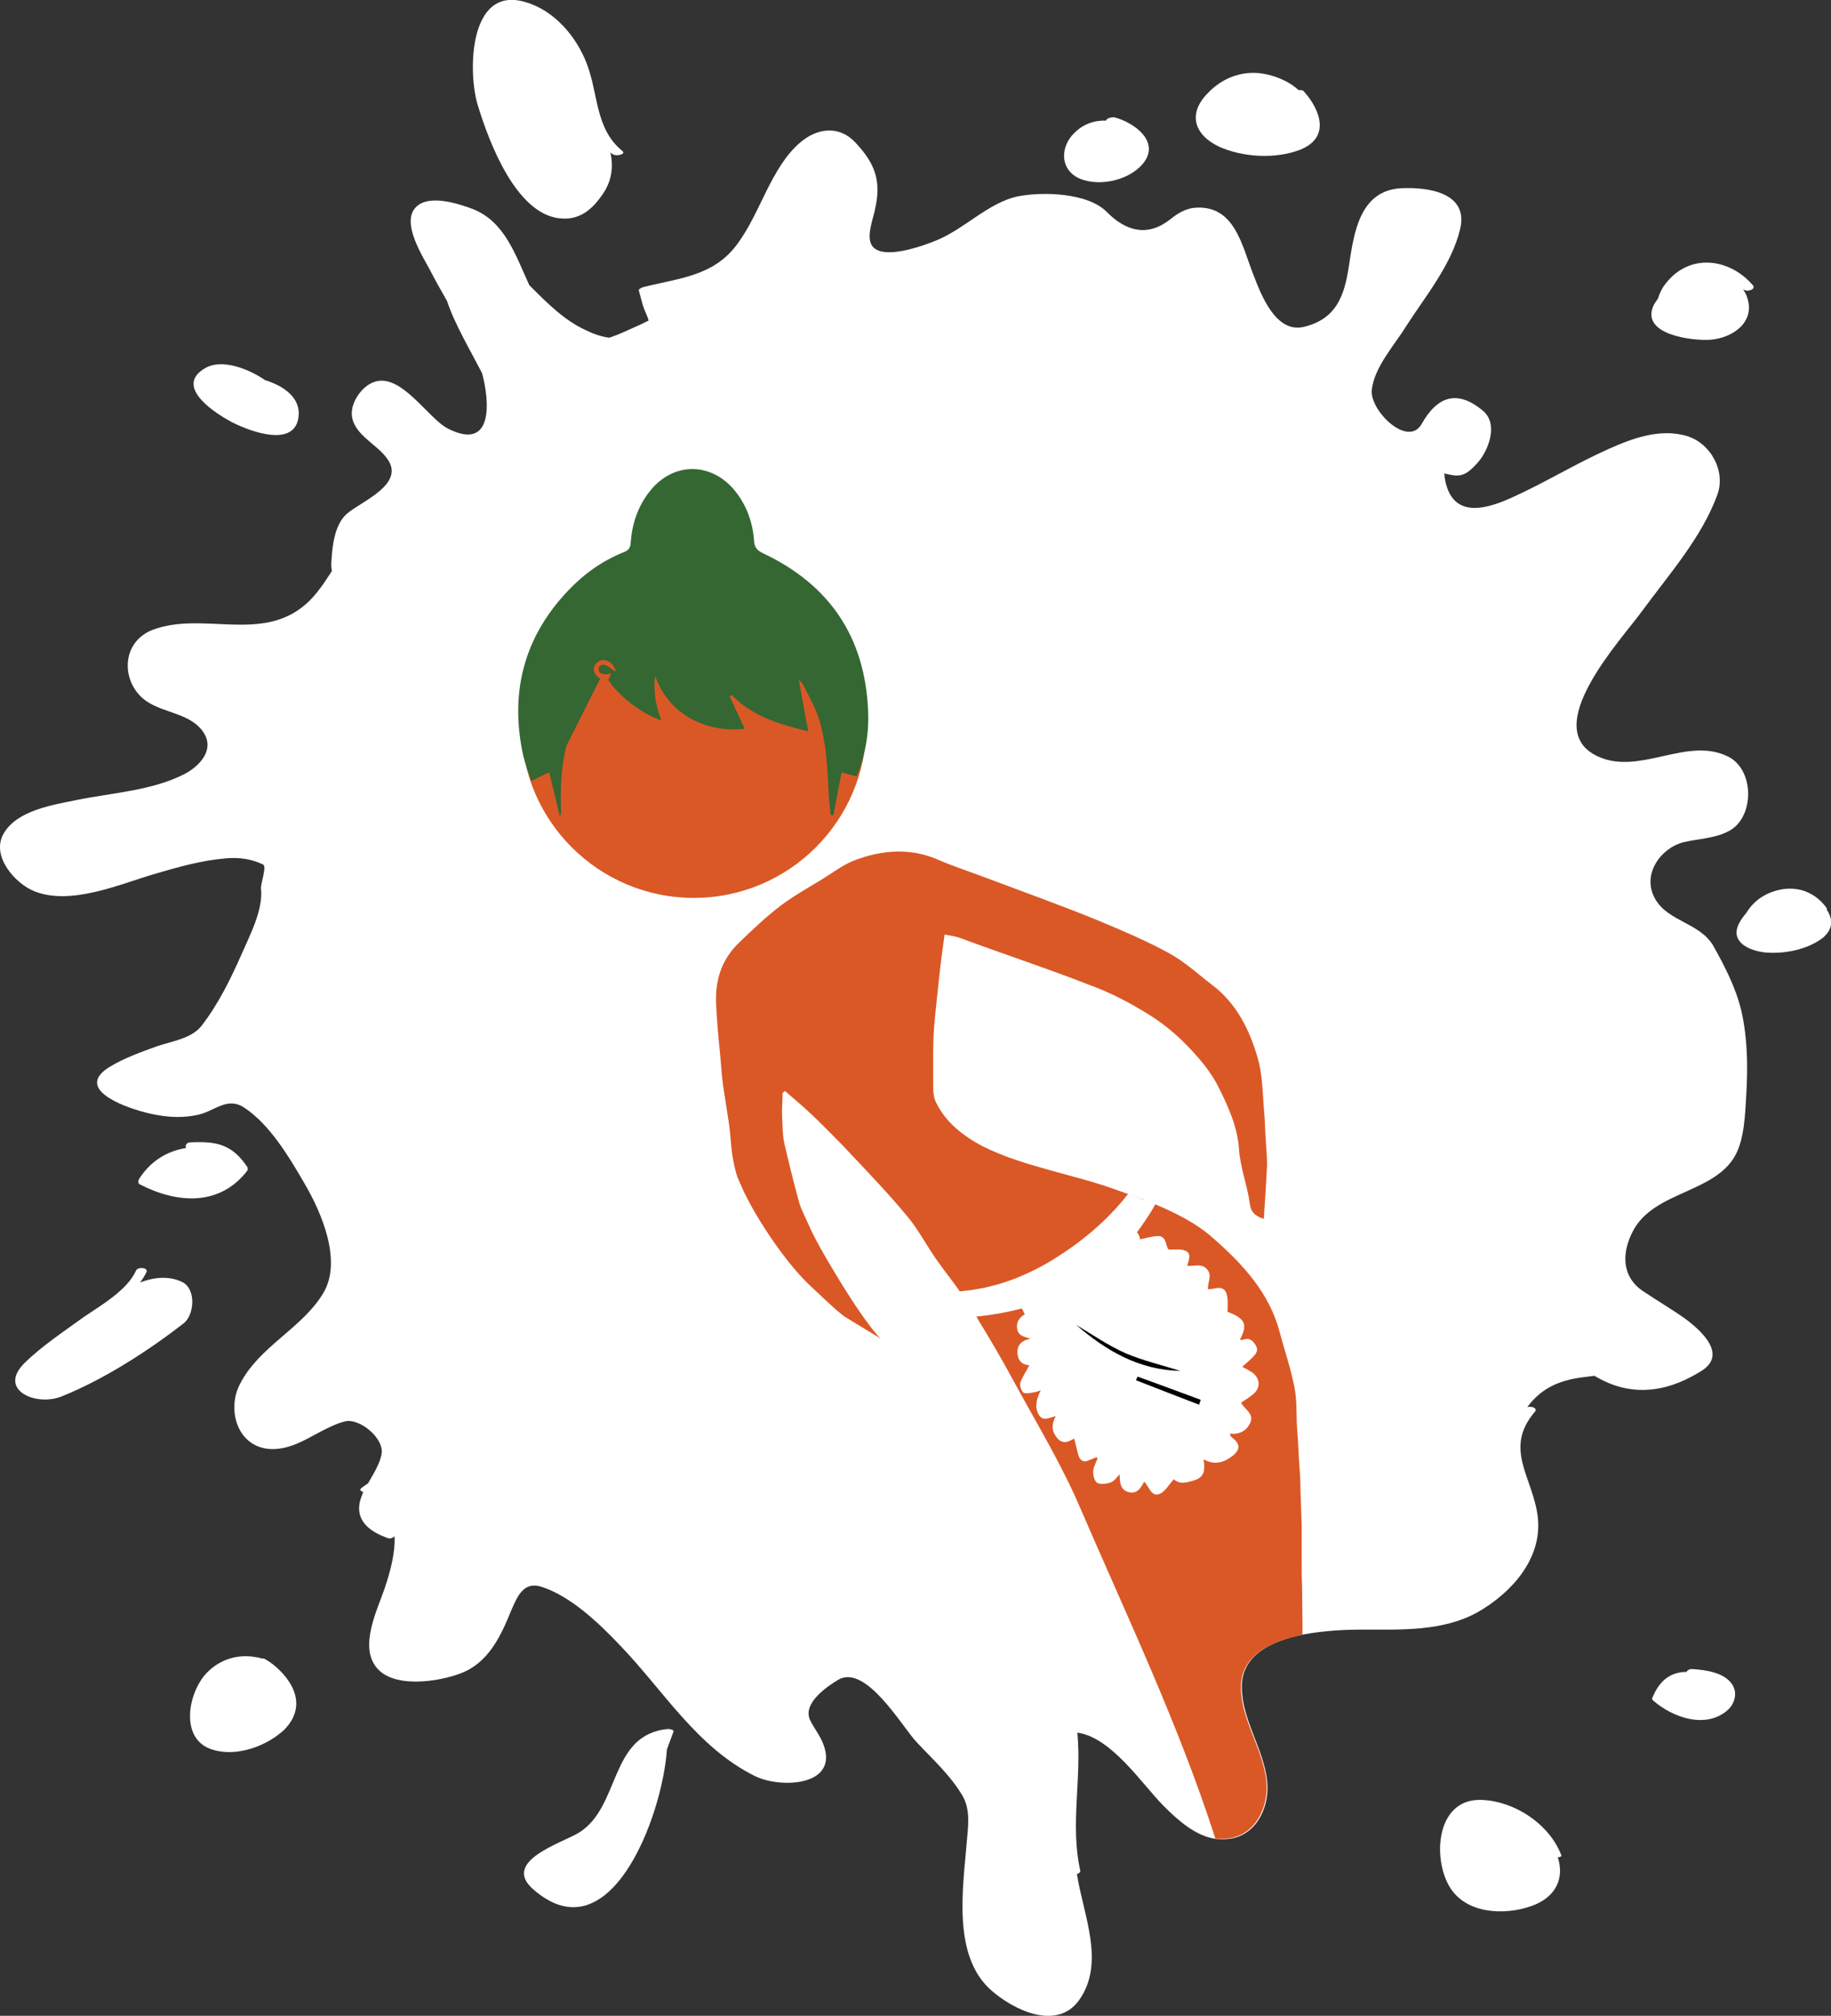 <?xml version="1.0" encoding="utf-8"?>
<!-- Generator: Adobe Illustrator 21.0.0, SVG Export Plug-In . SVG Version: 6.00 Build 0)  -->
<svg version="1.1" id="Layer_1" xmlns="http://www.w3.org/2000/svg" xmlns:xlink="http://www.w3.org/1999/xlink" x="0px" y="0px"
	 viewBox="0 0 449.7 494.8" style="enable-background:new 0 0 449.7 494.8;" xml:space="preserve">
<rect x="0" y="0" width="449.7" height="494.8" fill="#333333" stroke="none"/>
<style type="text/css">
	.st0{fill:#FFFFFF;}
	.st1{fill:#DA5826;}
	.st2{fill:none;}
	.st3{fill:#356732;}
	.st4{fill:#CB5022;}
</style>
<g id="Layer_4">
	<g>
		<path class="st0" d="M427.7,248.2c1.5,6.6,1.6,13.6,1.2,20.4c-0.3,4.6-0.4,10.6-2.6,14.8c-5,9.5-20,8.9-25.2,18.7
			c-2.9,5.5-2.8,11.3,2.4,14.8c3.4,2.3,7,4.4,10.4,6.8c4.3,3.2,10.6,9.1,3.5,13.1c-8.7,5.3-17.4,6-25.8,0.9c-1,0.1-2.1,0.3-3.1,0.4
			c-6.2,0.8-10.3,3.1-13.4,7.3c1-0.3,2.6,0.2,1.9,1.1c-7.9,9.2-0.4,16.2,0.7,26c1.1,10.2-6.6,18.6-14.9,23.3
			c-8.6,4.7-18.7,4.2-28.1,4.2c-3.8,0-9.3,0.2-14.6,1.2c-7.9,1.6-15.3,5.1-15.1,13.1c0.1,8,5.3,14.8,6.2,22.8
			c0.7,5.9-2.2,13-8.8,14.2c-1.3,0.2-2.5,0.2-3.7,0.1c-5.1-0.7-9.4-4.6-13-8.2c-5.3-5.4-12.8-16.8-21.1-17.9
			c1.1,11.3-1.8,22.6,0.7,33.8c0.1,0.4-0.3,0.8-0.8,0.9c1.5,9.9,7.1,21.8,0.5,31c-5.5,7.6-16.2,2.3-21.6-2.5
			c-9.5-8.4-6.9-24.9-6-35.9c0.3-3.8,1.1-8.2-1-11.8c-3-5.1-7.4-9-11.3-13.2c-3.5-3.7-12.4-19.2-19.2-15.3c-3,1.8-8.9,5.9-6.9,10
			c1,2,2.4,3.7,3.2,5.8c4,10.4-10.6,11-16.9,7.8c-14.2-7.1-22.3-20.9-33-32c-5-5.3-12.1-12.1-19.3-14.4c-4.4-1.4-5.9,2.3-7.4,5.7
			c-2.6,6.4-5.6,13-12.6,15.6c-5.3,2-16.6,3.8-20.7-1.7c-4-5.3,0.4-14,2.2-19.3c1.4-4.2,2.6-8.7,2.4-12.7c-0.4,0.4-1.1,0.7-1.8,0.4
			c-3.8-1.4-7.6-3.8-6.8-8.5c0.2-1,0.6-1.9,0.9-2.8c-0.1,0-0.2-0.1-0.3-0.1c-0.3-0.1-0.6-0.4-0.2-0.8c0.5-0.4,1.1-0.8,1.7-1.2
			c1.3-2.3,2.8-4.6,3.3-7.1c0.8-3.9-5.4-9-9-8.1c-2.3,0.6-4.4,1.7-6.5,2.8c-3.5,1.9-7.1,4-11.3,4c-8.5-0.1-11.3-9.5-8-15.9
			c4.7-9.3,15.3-13.7,20.5-22.4c4.7-7.8-0.4-19.7-4.5-26.7c-3.7-6.4-8.7-14.9-15.2-19c-4-2.4-7,1-10.9,1.9
			c-4.7,1.1-9.5,0.5-14.1-0.8c-4.6-1.3-16.4-5.6-7.8-10.9c3.6-2.2,7.6-3.6,11.7-5.1c3.6-1.2,8.5-1.9,10.9-5
			c4.1-5.3,7.1-11.4,9.8-17.5c2-4.6,5.4-11,4.8-16.2c-0.1-1.2,1.5-5.5,0.5-5.9c-2.9-1.4-6-1.8-9.2-1.5c-6,0.5-11.9,2.2-17.7,3.9
			c-8.4,2.5-20.3,7.7-29.2,4.2c-4.8-1.9-10.8-8.7-7.6-14.2c3.3-5.7,12-7,17.8-8.2c8.7-1.8,18.8-2.3,26.8-6.5
			c3.5-1.9,7.3-5.8,4.5-10.1s-8.7-4.7-12.9-7c-7.3-3.8-8.1-14.9,0.4-18.2c12.2-4.6,26.6,3.2,37.5-6.2c2.7-2.3,4.6-5.3,6.5-8.2
			c-0.1-0.8-0.2-1.5-0.1-2.4c0.2-3.8,0.8-9,3.7-11.6c3.4-3.1,15.1-7.4,9.7-14c-2.6-3.4-8.5-5.9-8.4-10.9c0.1-3,2.6-6.5,5.4-7.5
			c6.6-2.5,13.3,8.9,18.2,11.4c11.2,5.7,10.3-6.6,8.4-13.6c-3-5.8-6.8-12.2-8.6-17.7c-1.5-2.6-3-5.3-4.4-8
			c-1.8-3.3-6.4-10.7-3.7-14.5c2.9-4.1,10.9-1.4,14.4-0.1C124,54.4,126.6,62.6,130,70c4.2,4.2,8.6,8.7,14,11.1
			c1.8,0.9,3.6,1.5,5.6,1.8c2.5-0.8,4.9-2,7.4-3.1c0.8-0.3,1.5-0.8,2.3-1.1c-0.2-1-0.9-2.2-1.4-3.7c-0.3-1.2-0.7-2.5-1-3.7
			c-0.1-0.4,0.8-0.7,1-0.8c9.1-2.3,17.6-2.7,23.4-10.9c5.5-7.5,8.1-18.5,15.2-24.6c4.2-3.6,9.6-4.3,13.6,0c4.9,5.2,6.4,9.5,4.8,16.4
			c-0.4,2.2-2.1,6.3-0.9,8.6c2.2,4.3,13.1,0.2,16-1c6.9-2.8,12.8-9.3,20-10.8c6.1-1.2,17.3-0.9,21.9,3.9c4.8,4.8,10.1,6.1,15.7,1.6
			c1.6-1.3,3.6-2.5,5.8-2.7c9.9-0.8,11.6,9.3,14.5,16.6c1.9,4.9,5.5,14.4,12.5,12.6c7.9-2,9.8-7.7,10.9-14.9
			c1.2-8,2.6-18.6,12.9-19.1c6.6-0.3,16.6,1.1,14.4,10.1c-2.1,8.7-8.5,16.4-13.2,23.7c-2.8,4.6-8,10.2-8.5,15.9
			c-0.3,5.1,9,14.1,12.3,8.1c3.8-6.7,8.7-8.5,15.1-3.1c3.8,3.3,1.2,9.8-1.4,12.7c-3.2,3.6-4.6,3.5-8.2,2.6c0.1,0.3,0.1,0.6,0.1,0.9
			c1.5,9.9,9.2,8.4,16.6,5c8-3.6,15.6-8.3,23.7-11.9c5.8-2.6,12.6-5.1,19.1-3.2c5.9,1.7,9.7,8.6,7.6,14.4
			c-3.8,10.5-11.9,19.6-18.5,28.6c-4.9,6.8-25.7,28.9-10.8,35.7c10.3,4.7,21.8-5,31.9,0c6.7,3.3,6.5,15.3,0,18.4
			c-3.3,1.7-7.3,1.8-10.8,2.6c-5.7,1.4-10.6,8-7,14.1c3.2,5.4,10.7,5.7,14.1,11.2C423.5,237,426.3,242.3,427.7,248.2z"/>
		<path class="st0" d="M137.5,53.6c4.8,0.5,7.9-2.1,10.5-5.9c2.3-3.3,2.7-6.9,1.9-10.3c0.2,0.2,0.4,0.4,0.7,0.5
			c0.7,0.5,3.2,0,2.3-0.8c-6.8-5.5-5.9-14.1-8.8-21.5c-2.5-6.6-8-13.1-15.1-15.1c-14.1-4.2-14.1,17.8-11.6,25.5
			C120,34.5,126.6,52.5,137.5,53.6z"/>
		<path class="st0" d="M299.4,36c5.8,2.6,13.7,3.1,19.8,0.8c7.5-2.9,5.3-9.6,1-14.4c-0.2-0.3-0.8-0.3-1.3-0.3
			c-2.1-2-5.3-3.3-7.6-3.8c-5.4-1.3-10.8,0.5-14.6,4.5C291.6,27.9,293.3,33.1,299.4,36z"/>
		<path class="st0" d="M264.3,43.4c4.8,2.7,12.7,1.1,16.3-3.1c4.7-5.5-2.2-10.3-6.9-11.5c-0.7-0.1-2.1,0.3-2,0.8
			c-3-0.1-5.8,0.9-8,3.2C260.7,35.8,260.2,40.9,264.3,43.4z"/>
		<path class="st0" d="M420,83.4c5.5-0.4,11.2-4.3,9.1-10.4c-0.2-0.8-0.7-1.4-1-2.1l0.1,0.1c0.7,0.8,3.2,0.1,2.3-1
			c-5.8-6.7-15.6-7.9-21.4-0.4c-0.9,1.1-1.5,2.4-1.9,3.7c-0.3,0.4-0.7,1-1,1.5C402.6,82.2,415.8,83.7,420,83.4z"/>
		<path class="st0" d="M433.6,233.8c4.7,0.4,10.3-0.7,14.1-3.6c2.7-2.3,2.4-4.8,0.9-7c0.1-0.1,0.2-0.2,0.1-0.2c-1.3-1.9-3-3.2-4.8-4
			l0,0c0,0-0.1,0-0.2-0.1c-2-0.8-4.3-1-6.6-0.5c-3.6,0.8-6.4,2.7-8.2,5.7c-0.7,0.8-1.3,1.6-1.8,2.6
			C424.8,231.2,429.6,233.4,433.6,233.8z"/>
		<path class="st0" d="M425.4,413.4c-2-2.9-6.5-3.5-9.7-3.7c-0.7-0.1-1.3,0.3-1.5,0.7c-0.4,0-1,0-1.4,0.1c-3.6,0.5-5.7,3.1-7,6.3
			c-0.1,0.2,0,0.3,0.1,0.5c4.8,4.3,13.4,7.4,18.8,2.1C426.2,417.7,426.7,415.4,425.4,413.4z"/>
		<path class="st0" d="M383.5,455.5c-2.9-7.9-12-13.7-20.2-13.7c-10.5,0.1-11.5,14.2-7.3,21.3c4,6.7,13.4,7.1,20,4.8
			c6.4-2.2,8.2-7.1,6.6-12C383.1,455.9,383.6,455.6,383.5,455.5z"/>
		<path class="st0" d="M164.1,424.4c-14.6,1.3-11.6,19.2-22,25.5c-4.4,2.6-18.9,7-11.2,13.8c18.9,16.7,31.8-17.9,32.9-34.3
			c0.5-1.4,1.1-2.9,1.6-4.3C165.7,424.6,164.5,424.4,164.1,424.4z"/>
		<path class="st0" d="M67,408.5c-0.1-0.1-0.2-0.1-0.3-0.2c-0.2-0.2-0.4-0.3-0.7-0.5c-0.1,0-0.1-0.1-0.2-0.1
			c-0.2-0.2-0.5-0.3-0.8-0.5c-0.1-0.1-0.3-0.1-0.7-0.1c-0.4-0.1-0.9-0.3-1.3-0.3c-4.5-0.9-9,0.5-12.2,3.8
			c-4.7,4.9-6.8,16.5,1.5,18.9c5.9,1.8,13.2-0.9,17.5-4.9C75.5,418.8,72.1,412.6,67,408.5z"/>
		<path class="st0" d="M46.8,280.4c-1.1,0-1.4,0.9-1.1,1.4c-4.6,0.7-8.8,3.2-11.6,7.7c-0.2,0.4-0.2,1,0.2,1.2
			c9.1,4.7,19.6,5.5,26.4-3.3c0.2-0.3,0.2-0.7,0-1C57,280.9,53.2,280.1,46.8,280.4z"/>
		<path class="st0" d="M44.8,314.7c-3.3-1.6-7-1.2-10.4,0.1c0.7-0.9,1.2-1.8,1.6-2.6c0.4-1.1-2.2-1.3-2.6-0.3
			c-2.2,4.9-8.8,8.6-13,11.5c-4.8,3.5-10,6.9-14.3,11.1c-6.9,6.7,2.9,10.9,9.2,8.2c10.2-4.1,21.1-11.1,29.7-17.8
			C47.7,323,48.3,316.5,44.8,314.7z"/>
		<path class="st0" d="M57.5,103.9c4.1,2,14.7,6,15.8-1.4c0.7-4.7-3.4-7.7-8.2-9.2c-4.4-3-10.7-5.2-14.6-3
			C42.3,94.9,53.3,101.8,57.5,103.9z"/>
	</g>
	<g>
		<g>
			<path class="st1" d="M311,437c0.7,5.9-2.2,13-8.8,14.2c-1.3,0.2-2.5,0.2-3.7,0.1c-9-28-21.7-54.5-33.3-81.4
				c-4.6-10.7-10.7-20.7-16.3-31c-2.7-5-5.5-9.8-8.5-14.7c-0.2-0.4-0.4-0.7-0.6-1c0,0,0,0,0-0.1c-0.4-0.5-0.7-1.1-1-1.6
				c-0.4-0.6-0.8-1.3-1.2-1.8c-0.6-0.9-1.2-1.9-2-2.8c0,0,0,0,0-0.1c-1.6-2.3-3.4-4.5-5-6.8c-0.3-0.4-0.5-0.7-0.8-1.1
				c-2.4-3.5-4.4-7.3-7.1-10.5c-4.4-5.3-9.1-10.2-13.8-15.2c-3-3.2-6.1-6.3-9.2-9.3c-2.2-2.1-4.6-4.1-6.9-6.1
				c-0.2,0.1-0.4,0.3-0.6,0.5c0,2-0.2,4-0.1,6c0.1,2.1,0.1,4.2,0.5,6.2c1.1,4.8,2.3,9.6,3.6,14.4c0.5,1.9,1.5,3.6,2.3,5.5
				c0.7,1.7,2.5,5.2,4.8,9.1c1.5,2.5,3.1,5.2,4.7,7.7c3.2,5.1,6.5,9.6,8.2,11.3l-8.9-5.4c-2.9-2.3-5.5-4.9-8.3-7.5
				c-5.5-5.1-12.7-15.5-16.4-23.3c-0.5-1.2-1.1-2.4-1.5-3.4c-0.6-1.8-1-3.8-1.3-5.8c-0.3-2.3-0.4-4.6-0.7-6.9
				c-0.5-3.3-1-6.5-1.5-9.7c-0.4-2.8-0.5-5.5-0.8-8.4c-0.4-3.7-0.7-7.5-0.9-11.2c-0.3-5.5,0.8-10.9,5.7-15.6c3.2-3.1,6.5-6.2,10-8.9
				c3.2-2.4,6.7-4.4,10.2-6.5c2.6-1.6,5.2-3.6,8-4.7c7.1-2.7,13.9-3,20.3-0.3c4.1,1.8,8.5,3.2,12.7,4.8c9,3.4,18,6.6,26.8,10.2
				c6,2.5,11.9,5,17.4,8c3.9,2.1,7.1,5.1,10.5,7.7c6.2,4.6,9.4,11.2,11.4,18.1c1.1,3.8,1.2,8.1,1.5,12.2c0.2,2.2,0.3,4.5,0.4,6.6
				c0.1,2.5,0.4,4.8,0.4,7.3c-0.2,4.4-0.5,8.7-0.8,13.4c-2-0.7-3.1-1.5-3.4-3.5c-0.6-4.6-2.4-9.1-2.7-13.7
				c-0.4-5.6-2.7-10.5-5.1-15.3c-1.8-3.6-4.6-6.9-7.5-9.9c-2.8-2.9-6-5.6-9.6-7.8c-4.5-2.8-9.4-5.4-14.7-7.3
				c-10.5-4.1-21.2-7.6-31.7-11.5c-1.1-0.4-2.2-0.5-3.7-0.8c-0.4,3-0.8,5.7-1.1,8.4c-0.5,4.8-1.1,9.7-1.5,14.6
				c-0.3,4.3-0.2,8.5-0.2,12.7c0,1.8-0.1,3.7,0.6,5.3c2.3,4.9,6.5,8.3,11.6,11c10.5,5.2,22.9,6.9,34,11.1h0.1
				c0.5,0.2,0.9,0.4,1.4,0.5h0.1c1.2,0.5,2.3,0.9,3.5,1.3c1.1,0.5,2.1,0.8,3.2,1.3l0,0c5.2,2.2,10,4.6,14,8.1
				c7.5,6.5,14.1,13.7,16.6,23.3c1.2,4.5,2.7,8.8,3.6,13.4c0.6,2.9,0.5,6,0.6,9c0.2,2.8,0.4,5.6,0.5,8.4c0.2,2.5,0.4,5.2,0.4,7.7
				c0.1,3,0.2,6,0.3,9v7.8c0,2.4,0,4.7,0.1,7.1c0,3,0.1,6,0.1,9.1c0,0.9,0,1.9,0,2.8c-7.9,1.6-15.3,5.1-15.1,13.1
				C304.9,422.3,310.1,429.1,311,437z"/>
		</g>
		<circle class="st1" cx="170.4" cy="178" r="42.4"/>
		<path class="st0" d="M255.5,313.9c1.6-0.6,3.5-1.2,5-2.1c1.2-0.6,2-1.7,3.1-2.6c0.8-0.6,1.7-1.3,2.5-1.8c0.4-0.3,0.9-0.5,1.3-0.7
			c1.5-1,2.8-2,4.2-3c0.7-0.5,2-0.7,1.4-2.2c-0.1-0.2,0.2-0.5,0.4-0.7c0.5-1.1,1.1-2.2,1.6-3.3c0.3,0.2,0.6,0.5,1.1,0.7
			c-0.3,1.4-0.5,2.6-0.9,4.2c2.2-0.5,4.4-1,4.8,1.8c1.6-0.3,3.1-0.8,4.5-0.8c2.1,0.1,1.7,2.4,2.5,3.3c1.5,0.1,3-0.2,4.1,0.3
			c1.7,0.7,0.8,2.3,0.5,3.7c1.6,0.2,3.4-0.7,4.8,0.8c1.5,1.6,0.1,3.2,0.3,5c0.5-0.1,0.9-0.1,1.4-0.2c2.2-0.5,3.1,0.1,3.4,2.5
			c0.1,1.1,0,2.1,0,3.2c4.4,1.7,5,3.1,3,6.9c0.4,0,0.7,0,1-0.1c1.4-0.5,2.2,0.3,2.9,1.4c0.7,1.1,0.2,2-0.5,2.7
			c-0.8,0.9-1.8,1.7-2.8,2.6c0.9,0.5,1.8,0.9,2.6,1.5c1.9,1.5,1.9,3.8,0,5.3c-0.9,0.7-1.9,1.4-2.9,2c0.8,1.6,3.4,2.7,2.2,5.1
			c-0.9,1.8-2.6,2.8-5,2.5c0.2,0.5,0.3,0.7,0.5,0.9c2.1,1.5,2.2,3,0.3,4.5c-2,1.6-4.4,2.5-7.2,0.9c0.4,2.4,0.3,4.3-2.1,5.1
			c-1.9,0.6-3.7,1.2-5.2-0.2c-1.3,1.4-2.2,3.1-3.5,3.6c-2.1,0.8-2.5-1.8-3.8-3c-0.8,1.5-1.7,3.2-4,2.5c-1.8-0.6-2-2.2-2-4.3
			c-0.8,0.8-1.3,1.6-2,1.9c-1,0.4-2.3,0.6-3.3,0.3c-1.1-0.4-1.5-2.8-1-4c0.3-0.7,0.5-1.4,0.9-2.1c-0.1-0.1-0.2-0.2-0.4-0.3
			c-0.5,0.3-1.2,0.5-1.7,0.7c-1.1,0.6-2,0.3-2.5-0.8c-0.5-1.4-0.7-2.9-1.2-4.5c-1.3,0.8-2.9,1.6-4.3-0.3c-1.2-1.5-1.3-3.2-0.2-5.2
			c-1.6,0.4-3.2,1.4-4.2-0.4c-1.1-2-0.5-3.8,0.5-5.9c-0.6,0.2-1.2,0.4-1.8,0.5c-0.8,0.1-1.9,0.4-2.5,0c-0.5-0.5-0.9-1.7-0.7-2.4
			c0.5-1.5,1.5-2.8,2.2-4.3c-1.4,0-2.7-0.8-2.9-2.8c-0.2-2.2,1.1-3.3,3.2-3.7c-1.5-0.5-3-0.6-3.3-2.5c-0.2-1.7,0.6-2.7,1.9-3.5
			c-0.5-1-1.1-1.9-1.1-2.7s0.8-1.6,1.4-2.6c-0.4-0.2-1.1-0.5-1.8-0.8c0-0.1-0.1-0.3-0.1-0.4c0.5-0.1,1.2-0.2,1.7-0.5
			C253.3,315.1,254.4,314.5,255.5,313.9L255.5,313.9z"/>
		<g>
			<path d="M289.9,336.5c-10.1-0.2-18.2-4.9-25.6-11.3c4,2.4,7.9,5.1,12.2,7C280.8,334,285.4,335.1,289.9,336.5z"/>
			<path d="M294.5,344.8c-5.2-2-10.4-4-15.5-6c0.1-0.3,0.2-0.5,0.4-0.9c5.2,1.9,10.4,3.8,15.5,5.7
				C294.7,344.1,294.6,344.5,294.5,344.8z"/>
		</g>
		<path class="st2" d="M143.8,168.5c0.2,0,0.4,0,0.5,0"/>
		<path class="st3" d="M143.6,169.5"/>
		<path class="st3" d="M139.1,183.1c-1.3,5.2-1.5,10.4-1.3,15.8c0,0.5,0,1-0.3,1.5c-0.8-3.5-1.7-7.1-2.6-10.8
			c-1.5,0.6-2.7,1.3-4.4,2.1c-0.7-2.2-1.6-4.4-2.1-6.7c-3.2-15.3,0.4-28.8,11.2-40.1c3.9-4.1,8.4-7.3,13.7-9.4
			c1.2-0.5,1.5-1.1,1.6-2.2c0.3-4.6,1.7-8.9,4.6-12.6c5.7-7.4,15.3-7.4,21.1-0.1c2.8,3.5,4.3,7.7,4.6,12.2c0.1,1.5,0.7,2.3,2.2,3
			c16.3,7.7,25,20.5,25.8,38.5c0.3,5.6-0.7,11.1-2.8,16.3c-1.3-0.4-2.5-0.6-3.7-1c-0.7,3.6-1.4,7.1-2,10.5c-0.3,0-0.5,0-0.7-0.1
			c-0.1-1.4-0.3-2.7-0.4-4.1c-0.4-6.6-0.5-13.3-2.5-19.5c-0.9-2.9-2.5-5.6-3.9-8.4c-0.2-0.4-0.6-0.7-1-1.2c0.7,4.3,1.5,8.3,2.3,12.7
			c-7.2-1.7-13.7-3.7-18.8-8.9c-0.2,0.1-0.3,0.2-0.5,0.3c1.2,2.6,2.4,5.2,3.7,8c-4.8,0.5-9.3-0.3-13.4-2.6c-4.2-2.4-7-5.9-8.6-10.4
			c-0.5,3.8,0.2,7.4,1.5,10.9c-4.7-1.5-10.5-6-13-9.9c0.2-0.5,0.5-0.9,0.7-1.6c-0.7,0.1-1.2,0.3-1.6,0.2c-0.5-0.1-1.2-0.3-1.3-0.5
			c-0.2-0.5-0.2-1.4,0.2-1.6c0.3-0.3,1.2-0.3,1.6,0c0.7,0.4,1.4,1.1,2.3,1.4c-0.5-1.5-1.5-2.7-3.1-2.8c-0.7,0-1.7,0.6-2.1,1.3
			c-0.7,1.3,0,2.4,1.3,3.3L139.1,183.1z"/>
		<path class="st3" d="M141.9,166.9c-0.9,1.3-0.2,2.5,2,3.9c-0.7,1.2-1.5,2.3-2.2,3.5c-0.1-0.5-0.2-1-0.4-1.4
			c-0.5-1.1-1.2-2.2-1.8-3.5c-1.1,0.5-0.9,1.5-0.3,2.5L141.9,166.9z"/>
		<path class="st0" d="M283.8,295.5c-1.1,2.1-2.5,4.1-3.9,6.1c-2.5,3.5-5.5,6.6-9.1,9.5c-5.4,4.6-11.8,7.7-18.7,9.7
			c-0.2,0.1-0.4,0.1-0.5,0.2c-4,1.1-8,1.8-12.1,2.2c-0.4-0.5-0.6-1.1-1-1.6c-0.4-0.6-0.8-1.3-1.2-1.8c-0.6-0.9-1.3-1.9-2-2.8
			c8.4-0.6,16.1-3.4,23.3-7.8c6.5-4,12.4-8.8,17.3-14.7c0.4-0.5,0.8-1,1.2-1.5c1.2,0.5,2.4,0.9,3.5,1.4
			C281.7,294.6,282.8,295,283.8,295.5z"/>
	</g>
</g>
<g id="Layer_3">
	<path class="st0" d="M485.7,1135.6h-520c-33,0-60-27-60-60v-1.4c0-33,27-60,60-60h520c33,0,60,27,60,60v1.4
		C545.7,1108.6,518.7,1135.6,485.7,1135.6z"/>
	<g>
		<g>
			<path class="st4" d="M112.7,1056.9h11c-0.5-2-1-3.7-1.7-4.9c-0.7-1.3-1.5-2.3-2.5-3.2c-1-0.9-2.2-1.7-3.7-2.3l1.8-4.6
				c2.9,1.2,5.2,2.9,7,5.4s3.1,5.6,3.9,9.7h4.3c0.1,0,0.2,0,0.2,0.1v3.7c0,0.1-0.1,0.2-0.2,0.2h-20.3L112.7,1056.9z"/>
			<path class="st4" d="M132.6,1060.8c-0.1,0-0.2-0.1-0.2-0.2v-3.7c0-0.1,0.1-0.1,0.2-0.1h5.8v-12.4h4.9v16.3L132.6,1060.8z
				 M135.2,1069c-0.7,0-1.2-0.2-1.6-0.6s-0.6-1-0.6-1.7s0.2-1.3,0.6-1.7c0.4-0.4,0.9-0.6,1.6-0.6c0.7,0,1.2,0.2,1.6,0.6
				c0.4,0.4,0.6,1,0.6,1.8s-0.2,1.3-0.6,1.7C136.4,1068.8,135.9,1069,135.2,1069z M140.8,1069c-0.7,0-1.2-0.2-1.6-0.6
				s-0.6-1-0.6-1.7s0.2-1.3,0.6-1.7c0.4-0.4,0.9-0.6,1.6-0.6c0.7,0,1.2,0.2,1.6,0.6c0.4,0.4,0.6,1,0.6,1.7s-0.2,1.3-0.6,1.7
				S141.5,1069,140.8,1069z"/>
			<path class="st4" d="M147.5,1056.8h11c-0.5-2-1-3.7-1.7-4.9c-0.7-1.2-1.5-2.3-2.5-3.2c-1-0.9-2.2-1.7-3.7-2.3l1.8-4.6
				c2.9,1.2,5.2,2.9,7,5.4s3.1,5.6,3.9,9.7h4.3c0.1,0,0.2,0,0.2,0.1v3.7c0,0.1-0.1,0.2-0.2,0.2h-20.3L147.5,1056.8z"/>
			<path class="st4" d="M167.5,1060.8c-0.1,0-0.2-0.1-0.2-0.2v-3.7c0-0.1,0.1-0.1,0.2-0.1h13.3l0,0c-0.9-0.8-1.5-2.3-2-4.7
				c-0.3-1.5-0.7-2.5-1.3-3.1s-1.5-0.9-2.6-0.9c-0.8,0-1.5,0.1-2.2,0.3c-0.7,0.2-1.4,0.5-2.2,1l-1.5-3.6c2-1.1,4.3-1.6,6.9-1.6
				c2.2,0,3.9,0.5,5.1,1.5s2,2.6,2.4,4.9c0.6,3.3,1.3,5.4,2.3,6.3v4L167.5,1060.8z M175.5,1069c-0.7,0-1.2-0.2-1.6-0.6
				s-0.6-1-0.6-1.7s0.2-1.3,0.6-1.7c0.4-0.4,0.9-0.6,1.6-0.6s1.2,0.2,1.6,0.6s0.6,1,0.6,1.8c0,0.7-0.2,1.3-0.6,1.7
				C176.7,1068.8,176.1,1069,175.5,1069z"/>
			<path class="st4" d="M201.2,1061.7c0-1.4,0.4-2.6,1.1-3.4c0.8-0.8,1.8-1.3,3.2-1.4c-0.6-1.4-0.9-2.9-0.9-4.6c0-1,0.2-2,0.5-3.1
				s0.7-2.1,1.2-2.8c1-0.6,2.1-1,3.3-1.4c1.2-0.3,2.3-0.5,3.2-0.5c1.5,0,2.9,0.3,4.1,1s2.2,1.5,2.9,2.7c0.7,1.2,1,2.5,1,4.1
				c0,1.7-0.4,3.2-1.2,4.4c-0.8,1.3-1.9,2.3-3.2,3c-1.4,0.7-2.9,1.1-4.6,1.1h-3c-1,0-1.7,0.2-2.1,0.6s-0.6,1-0.6,2v8h-4.9V1061.7z
				 M209.1,1053c0,1.1,0.3,2.4,0.8,3.8h1.3c1.3,0,2.4-0.4,3.3-1.3s1.3-2,1.3-3.2s-0.3-2.1-0.9-2.8c-0.6-0.7-1.3-1-2.3-1
				s-2,0.3-3.1,0.9C209.3,1050.5,209.1,1051.7,209.1,1053z"/>
			<path class="st4" d="M224,1056.8h11c-0.5-2-1-3.7-1.7-4.9c-0.7-1.2-1.5-2.3-2.5-3.2s-2.2-1.7-3.7-2.3l1.8-4.6
				c2.9,1.2,5.2,2.9,7,5.4c1.8,2.4,3.1,5.6,3.9,9.7h4.3c0.1,0,0.2,0,0.2,0.1v3.7c0,0.1-0.1,0.2-0.2,0.2h-20.3L224,1056.8z"/>
			<path class="st4" d="M244,1060.8c-0.1,0-0.2-0.1-0.2-0.2v-3.7c0-0.1,0.1-0.1,0.2-0.1h13.3c-0.9-0.8-1.5-2.4-2-4.7
				c-0.3-1.5-0.7-2.5-1.3-3.1s-1.5-0.9-2.6-0.9c-0.8,0-1.5,0.1-2.2,0.3s-1.4,0.5-2.2,1l-1.5-3.6c2-1.1,4.3-1.6,6.9-1.6
				c2.2,0,3.9,0.5,5.1,1.5s2,2.6,2.4,4.9c0.6,3.3,1.3,5.4,2.3,6.3h2.1c0.1,0,0.2,0,0.2,0.1v3.7c0,0.1-0.1,0.2-0.2,0.2L244,1060.8z
				 M252.7,1041.6c-0.7,0-1.2-0.2-1.6-0.6s-0.6-1-0.6-1.7s0.2-1.3,0.6-1.7c0.4-0.4,0.9-0.6,1.6-0.6s1.2,0.2,1.6,0.6s0.6,1,0.6,1.8
				c0,0.7-0.2,1.3-0.6,1.7C253.8,1041.4,253.3,1041.6,252.7,1041.6z"/>
			<path class="st4" d="M264,1060.8c-0.1,0-0.2-0.1-0.2-0.2v-3.7c0-0.1,0.1-0.1,0.2-0.1h5.1v-12.4h4.9v12.4h5c0.1,0,0.2,0,0.2,0.1
				v3.7c0,0.1-0.1,0.2-0.2,0.2H264z M268.5,1041.6c-0.7,0-1.2-0.2-1.6-0.6s-0.6-1-0.6-1.7s0.2-1.3,0.6-1.7c0.4-0.4,0.9-0.6,1.6-0.6
				s1.2,0.2,1.6,0.6s0.6,1,0.6,1.8s-0.2,1.3-0.6,1.7C269.7,1041.4,269.1,1041.6,268.5,1041.6z M274.1,1041.6c-0.7,0-1.2-0.2-1.6-0.6
				s-0.6-1-0.6-1.7s0.2-1.3,0.6-1.7c0.4-0.4,0.9-0.6,1.6-0.6s1.2,0.2,1.6,0.6s0.6,1,0.6,1.7s-0.2,1.3-0.6,1.7
				S274.7,1041.6,274.1,1041.6z"/>
			<path class="st4" d="M313.4,1056.8c0.1,0,0.2,0,0.2,0.1v3.7c0,0.1-0.1,0.2-0.2,0.2h-11.1c-1.9,0-3.6-0.8-5.2-2.5
				c-1.2,1.7-3.1,2.5-5.5,2.5h-12.9c-0.1,0-0.2-0.1-0.2-0.2v-3.7c0-0.1,0.1-0.1,0.2-0.1h4.1v-9.8h4.9v9.8h2.8c1.1,0,1.9-0.3,2.4-0.9
				s0.8-1.6,0.8-2.9v-6h4.9v6.4c0,0.5,0,1-0.1,1.5c0.5,0.7,1.1,1.2,1.6,1.5s1.2,0.4,2.1,0.4h2v-12.4h4.9v12.4H313.4z"/>
			<path class="st4" d="M316.7,1056.8c-0.6-1.4-0.9-2.9-0.9-4.5c0-1,0.2-2,0.5-3.1s0.7-2.1,1.2-2.8c1.1-0.6,2.2-1.1,3.4-1.4
				c1.2-0.3,2.2-0.5,3.1-0.5c1.5,0,2.9,0.3,4.1,1c1.2,0.6,2.2,1.6,2.9,2.7s1,2.5,1,4.1c0,1.7-0.4,3.2-1.2,4.4
				c-0.8,1.3-1.9,2.3-3.2,3c-1.4,0.7-2.9,1.1-4.6,1.1h-10c-0.1,0-0.2-0.1-0.2-0.2v-3.7c0-0.1,0.1-0.1,0.2-0.1H316.7z M320.4,1052.9
				c0,1.1,0.3,2.4,0.8,3.8h1.2c1.3,0,2.4-0.4,3.3-1.3s1.3-2,1.3-3.2s-0.3-2.1-0.9-2.8c-0.6-0.7-1.3-1-2.3-1s-2,0.3-3.1,0.9
				C320.6,1050.4,320.4,1051.7,320.4,1052.9z"/>
		</g>
	</g>
</g>
</svg>
